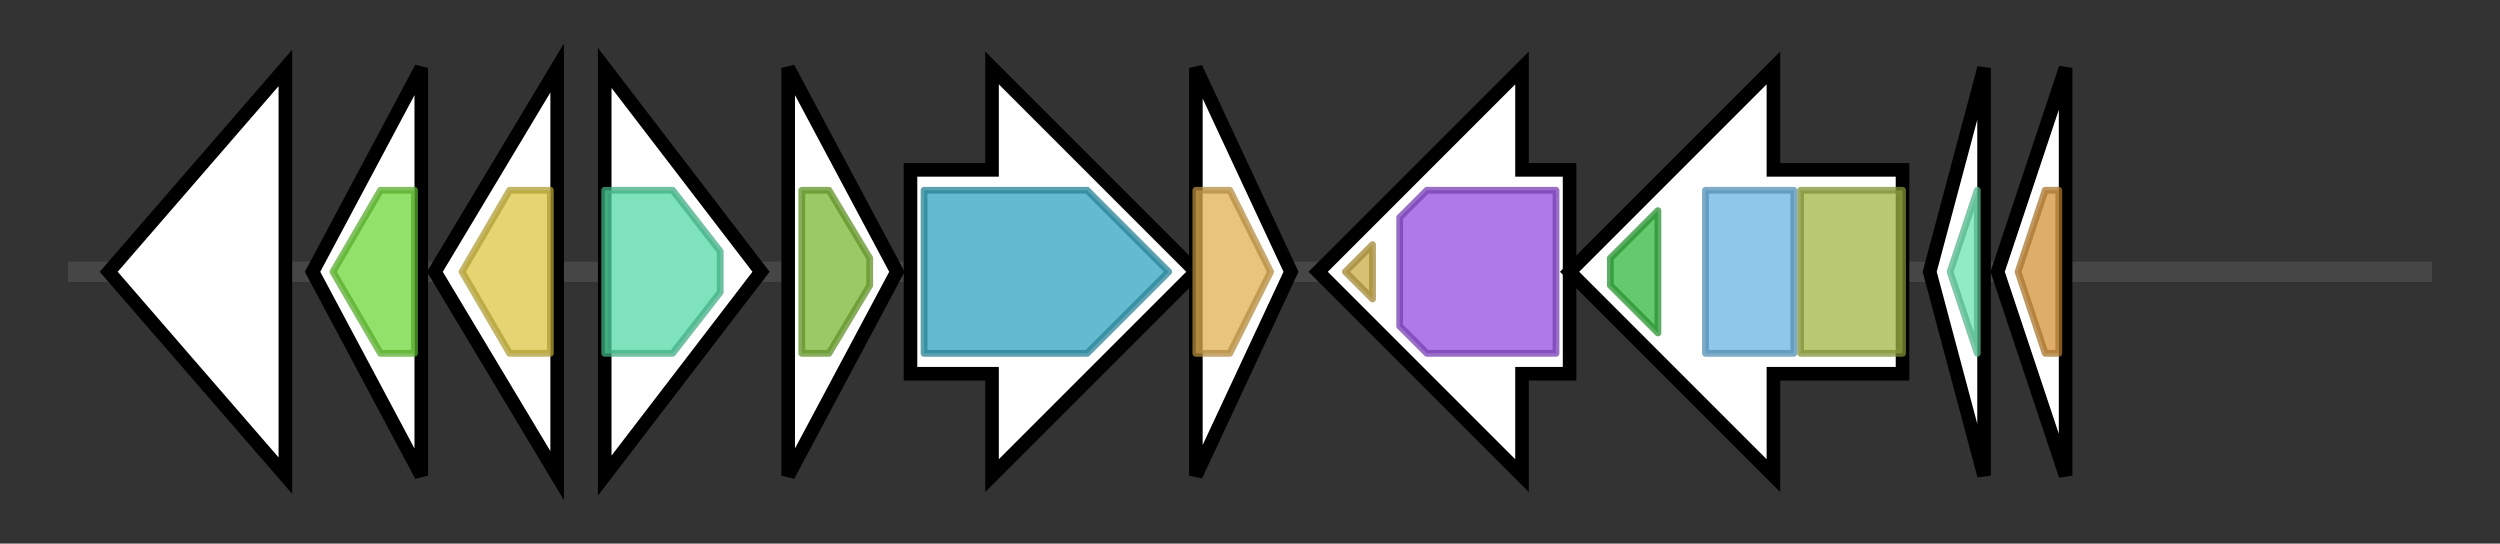 <svg version="1.1" baseProfile="full" xmlns="http://www.w3.org/2000/svg" width="367.933" height="80">
	<rect width="100%" height="100%" fill="#333333" stroke="none"/>
	<g>
		<line x1="10" y1="40.0" x2="357.933" y2="40.0" style="stroke:rgb(70,70,70); stroke-width:3 "/>
		<g>
			<title> (ctg2_718)</title>
			<polygon class=" (ctg2_718)" points="16,40 42,10 42,70" fill="rgb(255,255,255)" fill-opacity="1.0" stroke="rgb(0,0,0)" stroke-width="2"  />
		</g>
		<g>
			<title> (ctg2_719)</title>
			<polygon class=" (ctg2_719)" points="46,40 62,10 62,70" fill="rgb(255,255,255)" fill-opacity="1.0" stroke="rgb(0,0,0)" stroke-width="2"  />
			<g>
				<title>CTP_transf_like (PF01467)
"Cytidylyltransferase-like"</title>
				<polygon class="PF01467" points="49,40 56,28 61,28 61,52 56,52 49,40" stroke-linejoin="round" width="12" height="24" fill="rgb(110,215,57)" stroke="rgb(88,172,45)" stroke-width="1" opacity="0.75" />
			</g>
		</g>
		<g>
			<title> (ctg2_720)</title>
			<polygon class=" (ctg2_720)" points="64,40 82,10 82,70" fill="rgb(255,255,255)" fill-opacity="1.0" stroke="rgb(0,0,0)" stroke-width="2"  />
			<g>
				<title>Cons_hypoth95 (PF03602)
"Conserved hypothetical protein 95"</title>
				<polygon class="PF03602" points="68,40 75,28 81,28 81,52 75,52" stroke-linejoin="round" width="17" height="24" fill="rgb(220,198,67)" stroke="rgb(176,158,53)" stroke-width="1" opacity="0.75" />
			</g>
		</g>
		<g>
			<title> (ctg2_721)</title>
			<polygon class=" (ctg2_721)" points="89,10 112,40 89,70" fill="rgb(255,255,255)" fill-opacity="1.0" stroke="rgb(0,0,0)" stroke-width="2"  />
			<g>
				<title>SIR2 (PF02146)
"Sir2 family"</title>
				<polygon class="PF02146" points="89,28 99,28 106,37 106,43 99,52 89,52" stroke-linejoin="round" width="17" height="24" fill="rgb(83,217,165)" stroke="rgb(66,173,132)" stroke-width="1" opacity="0.75" />
			</g>
		</g>
		<g>
			<title> (ctg2_722)</title>
			<polygon class=" (ctg2_722)" points="116,10 132,40 116,70" fill="rgb(255,255,255)" fill-opacity="1.0" stroke="rgb(0,0,0)" stroke-width="2"  />
			<g>
				<title>Acetyltransf_1 (PF00583)
"Acetyltransferase (GNAT) family"</title>
				<polygon class="PF00583" points="118,28 122,28 128,38 128,42 122,52 118,52" stroke-linejoin="round" width="10" height="24" fill="rgb(121,183,50)" stroke="rgb(96,146,39)" stroke-width="1" opacity="0.75" />
			</g>
		</g>
		<g>
			<title> (ctg2_723)</title>
			<polygon class=" (ctg2_723)" points="134,25 146,25 146,10 176,40 146,70 146,55 134,55" fill="rgb(255,255,255)" fill-opacity="1.0" stroke="rgb(0,0,0)" stroke-width="2"  />
			<g>
				<title>Aminotran_3 (PF00202)
"Aminotransferase class-III"</title>
				<polygon class="PF00202" points="136,28 160,28 172,40 160,52 136,52" stroke-linejoin="round" width="39" height="24" fill="rgb(49,163,189)" stroke="rgb(39,130,151)" stroke-width="1" opacity="0.75" />
			</g>
		</g>
		<g>
			<title> (ctg2_724)</title>
			<polygon class=" (ctg2_724)" points="176,10 190,40 176,70" fill="rgb(255,255,255)" fill-opacity="1.0" stroke="rgb(0,0,0)" stroke-width="2"  />
			<g>
				<title>Ectoine_synth (PF06339)
"Ectoine synthase"</title>
				<polygon class="PF06339" points="176,28 181,28 187,40 181,52 176,52" stroke-linejoin="round" width="12" height="24" fill="rgb(225,176,81)" stroke="rgb(180,140,64)" stroke-width="1" opacity="0.75" />
			</g>
		</g>
		<g>
			<title> (ctg2_725)</title>
			<polygon class=" (ctg2_725)" points="231,25 224,25 224,10 194,40 224,70 224,55 231,55" fill="rgb(255,255,255)" fill-opacity="1.0" stroke="rgb(0,0,0)" stroke-width="2"  />
			<g>
				<title>PUA (PF01472)
"PUA domain"</title>
				<polygon class="PF01472" points="198,40 202,36 202,44" stroke-linejoin="round" width="7" height="24" fill="rgb(203,171,67)" stroke="rgb(162,136,53)" stroke-width="1" opacity="0.75" />
			</g>
			<g>
				<title>AA_kinase (PF00696)
"Amino acid kinase family"</title>
				<polygon class="PF00696" points="206,32 210,28 229,28 229,52 210,52 206,48" stroke-linejoin="round" width="23" height="24" fill="rgb(148,78,224)" stroke="rgb(118,62,179)" stroke-width="1" opacity="0.75" />
			</g>
		</g>
		<g>
			<title> (ctg2_726)</title>
			<polygon class=" (ctg2_726)" points="280,25 261,25 261,10 231,40 261,70 261,55 280,55" fill="rgb(255,255,255)" fill-opacity="1.0" stroke="rgb(0,0,0)" stroke-width="2"  />
			<g>
				<title>DUF1967 (PF09269)
"Domain of unknown function (DUF1967)"</title>
				<polygon class="PF09269" points="237,38 244,31 244,49 237,42" stroke-linejoin="round" width="7" height="24" fill="rgb(50,182,62)" stroke="rgb(39,145,49)" stroke-width="1" opacity="0.75" />
			</g>
			<g>
				<title>MMR_HSR1 (PF01926)
"50S ribosome-binding GTPase"</title>
				<rect class="PF01926" x="251" y="28" stroke-linejoin="round" width="13" height="24" fill="rgb(105,180,226)" stroke="rgb(83,143,180)" stroke-width="1" opacity="0.75" />
			</g>
			<g>
				<title>GTP1_OBG (PF01018)
"GTP1/OBG"</title>
				<rect class="PF01018" x="265" y="28" stroke-linejoin="round" width="15" height="24" fill="rgb(159,183,68)" stroke="rgb(127,146,54)" stroke-width="1" opacity="0.75" />
			</g>
		</g>
		<g>
			<title> (ctg2_727)</title>
			<polygon class=" (ctg2_727)" points="284,40 292,10 292,70" fill="rgb(255,255,255)" fill-opacity="1.0" stroke="rgb(0,0,0)" stroke-width="2"  />
			<g>
				<title>Ribosomal_L27 (PF01016)
"Ribosomal L27 protein"</title>
				<polygon class="PF01016" points="287,40 291,28 291,28 291,52 291,52" stroke-linejoin="round" width="7" height="24" fill="rgb(108,228,174)" stroke="rgb(86,182,139)" stroke-width="1" opacity="0.75" />
			</g>
		</g>
		<g>
			<title> (ctg2_728)</title>
			<polygon class=" (ctg2_728)" points="294,40 304,10 304,70" fill="rgb(255,255,255)" fill-opacity="1.0" stroke="rgb(0,0,0)" stroke-width="2"  />
			<g>
				<title>Ribosomal_L21p (PF00829)
"Ribosomal prokaryotic L21 protein"</title>
				<polygon class="PF00829" points="297,40 301,28 303,28 303,52 301,52" stroke-linejoin="round" width="9" height="24" fill="rgb(211,146,57)" stroke="rgb(168,116,45)" stroke-width="1" opacity="0.75" />
			</g>
		</g>
	</g>
</svg>
